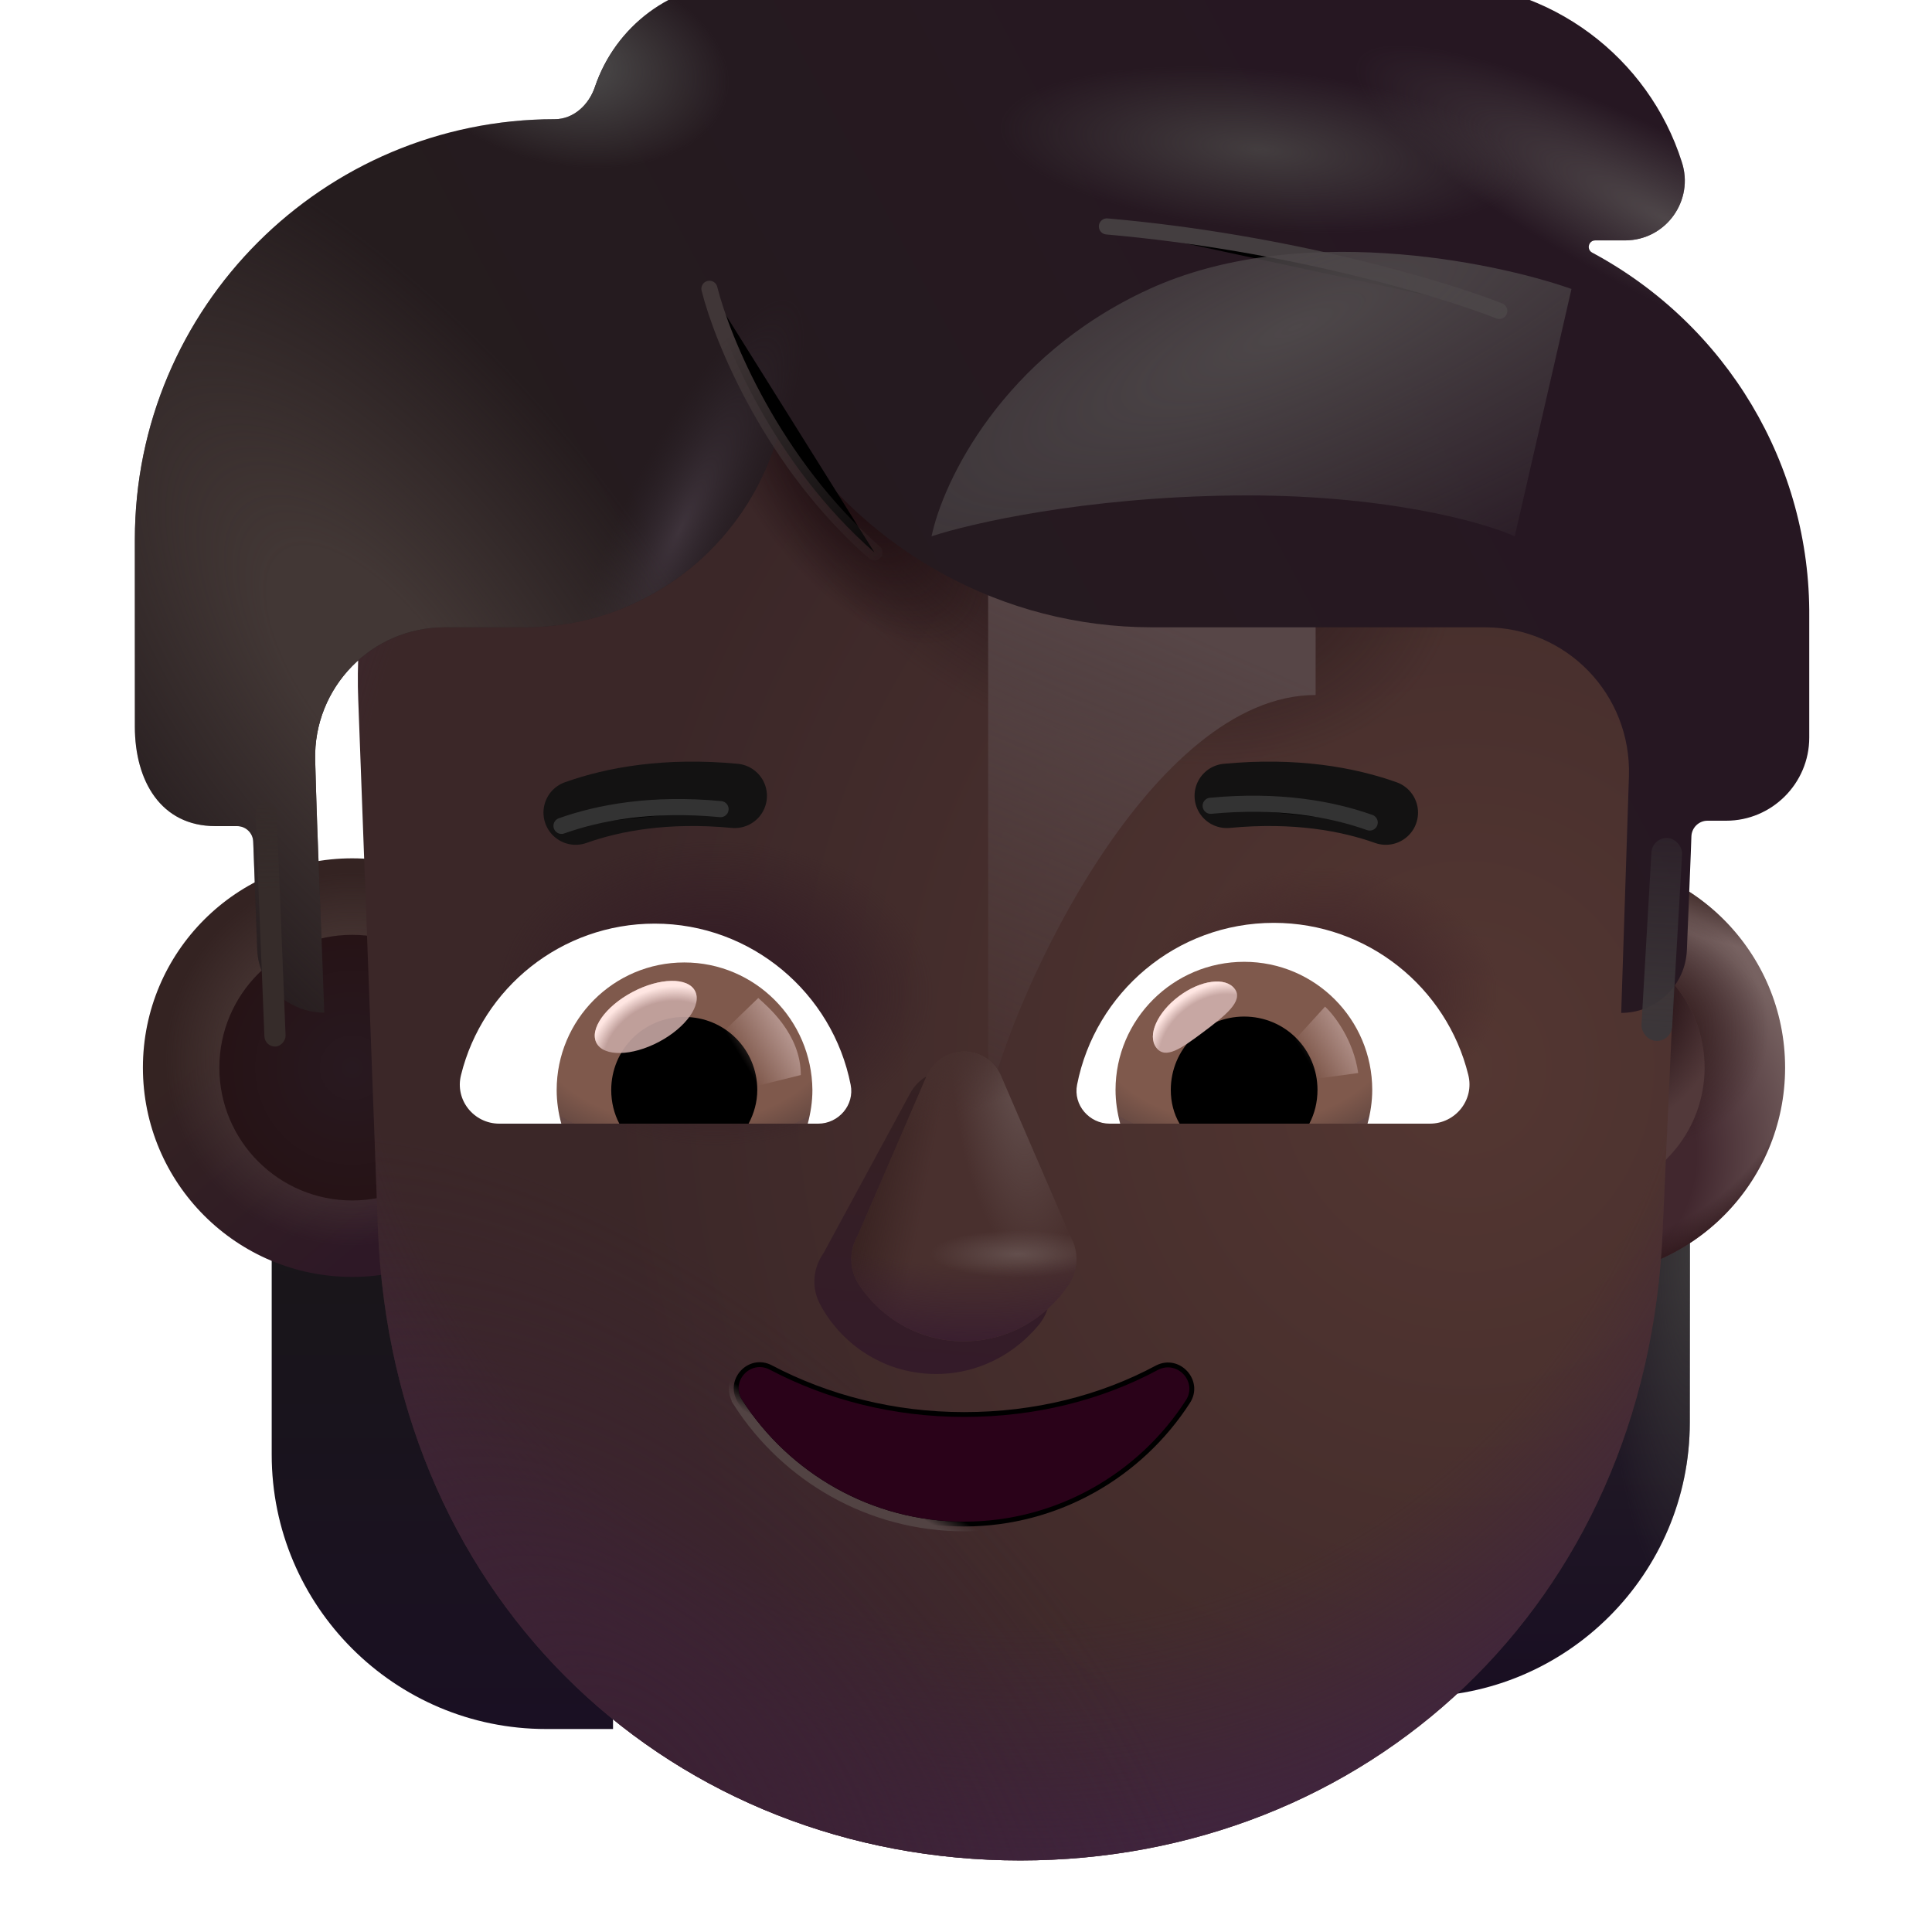 <svg viewBox="1 1 30 30" xmlns="http://www.w3.org/2000/svg">
<g filter="url(#filter0_i_4002_3603)">
<path d="M10.279 27.848H9.229C6.879 27.848 4.969 25.938 4.969 23.588V20.098H10.269V27.848H10.279Z" fill="url(#paint0_linear_4002_3603)"/>
</g>
<g filter="url(#filter1_i_4002_3603)">
<path d="M21.679 27.848H22.729C25.079 27.848 26.989 25.938 26.989 23.588V20.098H21.689V27.848H21.679Z" fill="url(#paint1_linear_4002_3603)"/>
<path d="M21.679 27.848H22.729C25.079 27.848 26.989 25.938 26.989 23.588V20.098H21.689V27.848H21.679Z" fill="url(#paint2_radial_4002_3603)"/>
</g>
<path d="M6.469 20.828C8.264 20.828 9.719 19.373 9.719 17.578C9.719 15.783 8.264 14.328 6.469 14.328C4.674 14.328 3.219 15.783 3.219 17.578C3.219 19.373 4.674 20.828 6.469 20.828Z" fill="url(#paint3_linear_4002_3603)"/>
<path d="M6.469 20.828C8.264 20.828 9.719 19.373 9.719 17.578C9.719 15.783 8.264 14.328 6.469 14.328C4.674 14.328 3.219 15.783 3.219 17.578C3.219 19.373 4.674 20.828 6.469 20.828Z" fill="url(#paint4_radial_4002_3603)"/>
<g filter="url(#filter2_f_4002_3603)">
<path d="M6.469 19.641C7.608 19.641 8.531 18.717 8.531 17.578C8.531 16.439 7.608 15.516 6.469 15.516C5.33 15.516 4.406 16.439 4.406 17.578C4.406 18.717 5.33 19.641 6.469 19.641Z" fill="url(#paint5_radial_4002_3603)"/>
</g>
<path d="M25.469 20.828C27.264 20.828 28.719 19.373 28.719 17.578C28.719 15.783 27.264 14.328 25.469 14.328C23.674 14.328 22.219 15.783 22.219 17.578C22.219 19.373 23.674 20.828 25.469 20.828Z" fill="url(#paint6_radial_4002_3603)"/>
<path d="M25.469 20.828C27.264 20.828 28.719 19.373 28.719 17.578C28.719 15.783 27.264 14.328 25.469 14.328C23.674 14.328 22.219 15.783 22.219 17.578C22.219 19.373 23.674 20.828 25.469 20.828Z" fill="url(#paint7_radial_4002_3603)"/>
<path d="M25.469 20.828C27.264 20.828 28.719 19.373 28.719 17.578C28.719 15.783 27.264 14.328 25.469 14.328C23.674 14.328 22.219 15.783 22.219 17.578C22.219 19.373 23.674 20.828 25.469 20.828Z" fill="url(#paint8_radial_4002_3603)"/>
<path d="M25.469 20.828C27.264 20.828 28.719 19.373 28.719 17.578C28.719 15.783 27.264 14.328 25.469 14.328C23.674 14.328 22.219 15.783 22.219 17.578C22.219 19.373 23.674 20.828 25.469 20.828Z" fill="url(#paint9_radial_4002_3603)"/>
<g filter="url(#filter3_f_4002_3603)">
<path d="M25.469 19.578C26.573 19.578 27.469 18.683 27.469 17.578C27.469 16.474 26.573 15.578 25.469 15.578C24.364 15.578 23.469 16.474 23.469 17.578C23.469 18.683 24.364 19.578 25.469 19.578Z" fill="#52393A"/>
<path d="M25.469 19.578C26.573 19.578 27.469 18.683 27.469 17.578C27.469 16.474 26.573 15.578 25.469 15.578C24.364 15.578 23.469 16.474 23.469 17.578C23.469 18.683 24.364 19.578 25.469 19.578Z" fill="url(#paint10_radial_4002_3603)"/>
</g>
<g filter="url(#filter4_ii_4002_3603)">
<path d="M13.493 3.889C9.149 3.889 5.633 7.506 5.813 11.867L6.119 20.105C6.359 25.957 10.753 29.889 16.094 29.889C21.435 29.889 25.829 25.957 26.068 20.105L26.438 11.895C26.617 7.533 23.039 3.889 18.695 3.889H13.493Z" fill="url(#paint11_radial_4002_3603)"/>
<path d="M13.493 3.889C9.149 3.889 5.633 7.506 5.813 11.867L6.119 20.105C6.359 25.957 10.753 29.889 16.094 29.889C21.435 29.889 25.829 25.957 26.068 20.105L26.438 11.895C26.617 7.533 23.039 3.889 18.695 3.889H13.493Z" fill="url(#paint12_radial_4002_3603)"/>
<path d="M13.493 3.889C9.149 3.889 5.633 7.506 5.813 11.867L6.119 20.105C6.359 25.957 10.753 29.889 16.094 29.889C21.435 29.889 25.829 25.957 26.068 20.105L26.438 11.895C26.617 7.533 23.039 3.889 18.695 3.889H13.493Z" fill="url(#paint13_radial_4002_3603)"/>
<path d="M13.493 3.889C9.149 3.889 5.633 7.506 5.813 11.867L6.119 20.105C6.359 25.957 10.753 29.889 16.094 29.889C21.435 29.889 25.829 25.957 26.068 20.105L26.438 11.895C26.617 7.533 23.039 3.889 18.695 3.889H13.493Z" fill="url(#paint14_radial_4002_3603)"/>
<path d="M13.493 3.889C9.149 3.889 5.633 7.506 5.813 11.867L6.119 20.105C6.359 25.957 10.753 29.889 16.094 29.889C21.435 29.889 25.829 25.957 26.068 20.105L26.438 11.895C26.617 7.533 23.039 3.889 18.695 3.889H13.493Z" fill="url(#paint15_radial_4002_3603)"/>
<path d="M13.493 3.889C9.149 3.889 5.633 7.506 5.813 11.867L6.119 20.105C6.359 25.957 10.753 29.889 16.094 29.889C21.435 29.889 25.829 25.957 26.068 20.105L26.438 11.895C26.617 7.533 23.039 3.889 18.695 3.889H13.493Z" fill="url(#paint16_radial_4002_3603)"/>
<path d="M13.493 3.889C9.149 3.889 5.633 7.506 5.813 11.867L6.119 20.105C6.359 25.957 10.753 29.889 16.094 29.889C21.435 29.889 25.829 25.957 26.068 20.105L26.438 11.895C26.617 7.533 23.039 3.889 18.695 3.889H13.493Z" fill="url(#paint17_radial_4002_3603)"/>
</g>
<g filter="url(#filter5_f_4002_3603)">
<path d="M21.429 11.792C18.887 11.792 16.737 16.393 16.344 18.149V9.885H21.429V11.792Z" fill="url(#paint18_linear_4002_3603)"/>
</g>
<g filter="url(#filter6_i_4002_3603)">
<path d="M9.689 13.918C10.279 13.708 11.099 13.558 12.159 13.658" stroke="#131212" stroke-miterlimit="10" stroke-linecap="round" stroke-linejoin="round"/>
</g>
<g filter="url(#filter7_f_4002_3603)">
<path d="M9.719 13.824C10.309 13.614 11.129 13.464 12.189 13.564" stroke="#333333" stroke-width="0.25" stroke-miterlimit="10" stroke-linecap="round" stroke-linejoin="round"/>
</g>
<g filter="url(#filter8_i_4002_3603)">
<path d="M22.269 13.918C21.679 13.708 20.859 13.558 19.799 13.658" stroke="#131212" stroke-miterlimit="10" stroke-linecap="round" stroke-linejoin="round"/>
</g>
<g filter="url(#filter9_f_4002_3603)">
<path d="M22.269 13.772C21.679 13.562 20.859 13.412 19.799 13.512" stroke="#333333" stroke-width="0.25" stroke-miterlimit="10" stroke-linecap="round" stroke-linejoin="round"/>
</g>
<g filter="url(#filter10_f_4002_3603)">
<path d="M19.479 22.782L19.479 22.782C19.7 22.435 19.319 22.018 18.953 22.202L18.953 22.202L18.951 22.203C18.084 22.669 17.067 22.927 15.971 22.927C14.875 22.927 13.858 22.659 12.99 22.203C12.623 22.006 12.231 22.425 12.463 22.782L12.526 22.741L12.463 22.782C13.205 23.936 14.506 24.703 15.971 24.703C17.435 24.703 18.737 23.936 19.479 22.782Z" stroke="url(#paint19_linear_4002_3603)" stroke-width="0.15"/>
</g>
<path d="M15.971 23.002C14.862 23.002 13.834 22.731 12.955 22.269C12.656 22.109 12.336 22.45 12.526 22.741C13.255 23.875 14.533 24.628 15.971 24.628C17.409 24.628 18.687 23.875 19.416 22.741C19.595 22.46 19.286 22.119 18.986 22.269C18.108 22.741 17.079 23.002 15.971 23.002Z" fill="#2A0219"/>
<g filter="url(#filter11_ii_4002_3603)">
<path d="M27.114 4.612C27.314 5.212 26.864 5.833 26.234 5.833H25.771C25.666 5.833 25.631 5.974 25.724 6.023C27.814 7.145 29.114 9.317 29.094 11.68V13.553C29.094 14.264 28.514 14.844 27.804 14.844H27.514C27.38 14.844 27.27 14.951 27.264 15.085L27.254 15.365L27.194 16.847C27.174 17.398 26.724 17.828 26.174 17.828L26.294 14.153C26.334 12.882 25.324 11.841 24.064 11.841H18.894C16.551 11.841 14.487 10.649 13.266 8.85C13.216 8.776 13.098 8.796 13.073 8.882C12.581 10.586 11.009 11.841 9.144 11.841H7.904C6.774 11.841 5.864 12.772 5.894 13.903C5.929 15.212 5.99 16.516 6.035 17.824C5.485 17.824 5.014 17.398 4.994 16.847L4.932 15.169C4.928 15.035 4.817 14.928 4.683 14.928H4.344C3.499 14.928 3.094 14.228 3.094 13.383V10.479C3.094 6.874 6.014 3.951 9.614 3.951C9.905 3.951 10.143 3.729 10.237 3.453C10.555 2.51 11.43 1.828 12.474 1.828H23.304C25.084 1.828 26.604 3 27.114 4.612Z" fill="url(#paint20_linear_4002_3603)"/>
<path d="M27.114 4.612C27.314 5.212 26.864 5.833 26.234 5.833H25.771C25.666 5.833 25.631 5.974 25.724 6.023C27.814 7.145 29.114 9.317 29.094 11.68V13.553C29.094 14.264 28.514 14.844 27.804 14.844H27.514C27.38 14.844 27.27 14.951 27.264 15.085L27.254 15.365L27.194 16.847C27.174 17.398 26.724 17.828 26.174 17.828L26.294 14.153C26.334 12.882 25.324 11.841 24.064 11.841H18.894C16.551 11.841 14.487 10.649 13.266 8.85C13.216 8.776 13.098 8.796 13.073 8.882C12.581 10.586 11.009 11.841 9.144 11.841H7.904C6.774 11.841 5.864 12.772 5.894 13.903C5.929 15.212 5.99 16.516 6.035 17.824C5.485 17.824 5.014 17.398 4.994 16.847L4.932 15.169C4.928 15.035 4.817 14.928 4.683 14.928H4.344C3.499 14.928 3.094 14.228 3.094 13.383V10.479C3.094 6.874 6.014 3.951 9.614 3.951C9.905 3.951 10.143 3.729 10.237 3.453C10.555 2.51 11.43 1.828 12.474 1.828H23.304C25.084 1.828 26.604 3 27.114 4.612Z" fill="url(#paint21_radial_4002_3603)"/>
<path d="M27.114 4.612C27.314 5.212 26.864 5.833 26.234 5.833H25.771C25.666 5.833 25.631 5.974 25.724 6.023C27.814 7.145 29.114 9.317 29.094 11.68V13.553C29.094 14.264 28.514 14.844 27.804 14.844H27.514C27.38 14.844 27.27 14.951 27.264 15.085L27.254 15.365L27.194 16.847C27.174 17.398 26.724 17.828 26.174 17.828L26.294 14.153C26.334 12.882 25.324 11.841 24.064 11.841H18.894C16.551 11.841 14.487 10.649 13.266 8.85C13.216 8.776 13.098 8.796 13.073 8.882C12.581 10.586 11.009 11.841 9.144 11.841H7.904C6.774 11.841 5.864 12.772 5.894 13.903C5.929 15.212 5.99 16.516 6.035 17.824C5.485 17.824 5.014 17.398 4.994 16.847L4.932 15.169C4.928 15.035 4.817 14.928 4.683 14.928H4.344C3.499 14.928 3.094 14.228 3.094 13.383V10.479C3.094 6.874 6.014 3.951 9.614 3.951C9.905 3.951 10.143 3.729 10.237 3.453C10.555 2.51 11.43 1.828 12.474 1.828H23.304C25.084 1.828 26.604 3 27.114 4.612Z" fill="url(#paint22_radial_4002_3603)"/>
<path d="M27.114 4.612C27.314 5.212 26.864 5.833 26.234 5.833H25.771C25.666 5.833 25.631 5.974 25.724 6.023C27.814 7.145 29.114 9.317 29.094 11.68V13.553C29.094 14.264 28.514 14.844 27.804 14.844H27.514C27.38 14.844 27.27 14.951 27.264 15.085L27.254 15.365L27.194 16.847C27.174 17.398 26.724 17.828 26.174 17.828L26.294 14.153C26.334 12.882 25.324 11.841 24.064 11.841H18.894C16.551 11.841 14.487 10.649 13.266 8.85C13.216 8.776 13.098 8.796 13.073 8.882C12.581 10.586 11.009 11.841 9.144 11.841H7.904C6.774 11.841 5.864 12.772 5.894 13.903C5.929 15.212 5.99 16.516 6.035 17.824C5.485 17.824 5.014 17.398 4.994 16.847L4.932 15.169C4.928 15.035 4.817 14.928 4.683 14.928H4.344C3.499 14.928 3.094 14.228 3.094 13.383V10.479C3.094 6.874 6.014 3.951 9.614 3.951C9.905 3.951 10.143 3.729 10.237 3.453C10.555 2.51 11.43 1.828 12.474 1.828H23.304C25.084 1.828 26.604 3 27.114 4.612Z" fill="url(#paint23_radial_4002_3603)"/>
<path d="M27.114 4.612C27.314 5.212 26.864 5.833 26.234 5.833H25.771C25.666 5.833 25.631 5.974 25.724 6.023C27.814 7.145 29.114 9.317 29.094 11.68V13.553C29.094 14.264 28.514 14.844 27.804 14.844H27.514C27.38 14.844 27.27 14.951 27.264 15.085L27.254 15.365L27.194 16.847C27.174 17.398 26.724 17.828 26.174 17.828L26.294 14.153C26.334 12.882 25.324 11.841 24.064 11.841H18.894C16.551 11.841 14.487 10.649 13.266 8.85C13.216 8.776 13.098 8.796 13.073 8.882C12.581 10.586 11.009 11.841 9.144 11.841H7.904C6.774 11.841 5.864 12.772 5.894 13.903C5.929 15.212 5.99 16.516 6.035 17.824C5.485 17.824 5.014 17.398 4.994 16.847L4.932 15.169C4.928 15.035 4.817 14.928 4.683 14.928H4.344C3.499 14.928 3.094 14.228 3.094 13.383V10.479C3.094 6.874 6.014 3.951 9.614 3.951C9.905 3.951 10.143 3.729 10.237 3.453C10.555 2.51 11.43 1.828 12.474 1.828H23.304C25.084 1.828 26.604 3 27.114 4.612Z" fill="url(#paint24_radial_4002_3603)"/>
<path d="M27.114 4.612C27.314 5.212 26.864 5.833 26.234 5.833H25.771C25.666 5.833 25.631 5.974 25.724 6.023C27.814 7.145 29.114 9.317 29.094 11.68V13.553C29.094 14.264 28.514 14.844 27.804 14.844H27.514C27.38 14.844 27.27 14.951 27.264 15.085L27.254 15.365L27.194 16.847C27.174 17.398 26.724 17.828 26.174 17.828L26.294 14.153C26.334 12.882 25.324 11.841 24.064 11.841H18.894C16.551 11.841 14.487 10.649 13.266 8.85C13.216 8.776 13.098 8.796 13.073 8.882C12.581 10.586 11.009 11.841 9.144 11.841H7.904C6.774 11.841 5.864 12.772 5.894 13.903C5.929 15.212 5.99 16.516 6.035 17.824C5.485 17.824 5.014 17.398 4.994 16.847L4.932 15.169C4.928 15.035 4.817 14.928 4.683 14.928H4.344C3.499 14.928 3.094 14.228 3.094 13.383V10.479C3.094 6.874 6.014 3.951 9.614 3.951C9.905 3.951 10.143 3.729 10.237 3.453C10.555 2.51 11.43 1.828 12.474 1.828H23.304C25.084 1.828 26.604 3 27.114 4.612Z" fill="url(#paint25_radial_4002_3603)"/>
</g>
<path d="M20.78 15.33C22.235 15.33 23.465 16.333 23.799 17.689C23.898 18.078 23.6 18.448 23.202 18.448H18.231C17.915 18.448 17.662 18.159 17.725 17.843C18.006 16.415 19.262 15.33 20.78 15.33Z" fill="white"/>
<path d="M20.319 15.935C21.422 15.935 22.308 16.83 22.308 17.924C22.308 18.105 22.28 18.285 22.235 18.448H18.394C18.349 18.276 18.322 18.105 18.322 17.924C18.322 16.83 19.217 15.935 20.319 15.935Z" fill="url(#paint26_radial_4002_3603)"/>
<path d="M19.18 17.924C19.18 17.291 19.687 16.785 20.319 16.785C20.952 16.785 21.458 17.291 21.458 17.924C21.458 18.114 21.413 18.294 21.331 18.448H19.316C19.226 18.294 19.18 18.114 19.18 17.924Z" fill="black"/>
<g filter="url(#filter12_f_4002_3603)">
<path d="M20.173 16.356C20.315 16.545 20.018 16.776 19.682 17.028C19.345 17.28 19.095 17.457 18.954 17.267C18.812 17.078 18.97 16.72 19.307 16.469C19.643 16.217 20.031 16.166 20.173 16.356Z" fill="#C7A7A3"/>
<path d="M20.173 16.356C20.315 16.545 20.018 16.776 19.682 17.028C19.345 17.28 19.095 17.457 18.954 17.267C18.812 17.078 18.97 16.72 19.307 16.469C19.643 16.217 20.031 16.166 20.173 16.356Z" fill="url(#paint27_radial_4002_3603)"/>
</g>
<g filter="url(#filter13_f_4002_3603)">
<path d="M22.09 17.662C22.017 17.148 21.716 16.761 21.575 16.631L20.996 17.267L21.257 17.775L22.09 17.662Z" fill="url(#paint28_linear_4002_3603)"/>
</g>
<path d="M11.166 15.342C9.716 15.342 8.492 16.341 8.159 17.692C8.06 18.079 8.357 18.448 8.753 18.448H13.705C14.02 18.448 14.272 18.16 14.209 17.845C13.93 16.422 12.669 15.342 11.166 15.342Z" fill="white"/>
<path d="M11.625 15.945C10.527 15.945 9.644 16.836 9.644 17.926C9.644 18.106 9.671 18.286 9.716 18.448H13.543C13.588 18.277 13.615 18.106 13.615 17.926C13.606 16.836 12.723 15.945 11.625 15.945Z" fill="url(#paint29_radial_4002_3603)"/>
<path d="M12.759 17.926C12.759 17.296 12.255 16.791 11.625 16.791C10.995 16.791 10.491 17.296 10.491 17.926C10.491 18.115 10.536 18.295 10.617 18.448H12.624C12.706 18.295 12.759 18.115 12.759 17.926Z" fill="black"/>
<g filter="url(#filter14_f_4002_3603)">
<path d="M13.435 17.693C13.435 17.053 12.914 16.626 12.774 16.497L12.133 17.116L12.527 17.918L13.435 17.693Z" fill="url(#paint30_linear_4002_3603)"/>
</g>
<g filter="url(#filter15_f_4002_3603)">
<ellipse cx="11.027" cy="16.791" rx="0.865" ry="0.438" transform="rotate(-27.914 11.027 16.791)" fill="#C7A7A3" fill-opacity="0.9"/>
<ellipse cx="11.027" cy="16.791" rx="0.865" ry="0.438" transform="rotate(-27.914 11.027 16.791)" fill="url(#paint31_radial_4002_3603)"/>
</g>
<g filter="url(#filter16_f_4002_3603)">
<path d="M17.229 20.762C17.346 21.011 17.332 21.323 17.134 21.568C16.709 22.085 16.06 22.391 15.35 22.327C14.651 22.265 14.056 21.848 13.74 21.264C13.588 20.988 13.63 20.679 13.79 20.455L15.136 17.971C15.262 17.74 15.513 17.605 15.775 17.629V17.629C16.038 17.652 16.261 17.829 16.344 18.079L17.229 20.762Z" fill="url(#paint32_linear_4002_3603)"/>
</g>
<g filter="url(#filter17_f_4002_3603)">
<path d="M17.614 20.182C17.746 20.408 17.76 20.705 17.592 20.955C17.232 21.483 16.642 21.828 15.962 21.828C15.292 21.828 14.692 21.483 14.342 20.955C14.175 20.705 14.188 20.408 14.32 20.182L15.389 17.708C15.489 17.477 15.716 17.328 15.967 17.328V17.328C16.218 17.328 16.445 17.477 16.545 17.708L17.614 20.182Z" fill="#49302E"/>
<path d="M17.614 20.182C17.746 20.408 17.76 20.705 17.592 20.955C17.232 21.483 16.642 21.828 15.962 21.828C15.292 21.828 14.692 21.483 14.342 20.955C14.175 20.705 14.188 20.408 14.32 20.182L15.389 17.708C15.489 17.477 15.716 17.328 15.967 17.328V17.328C16.218 17.328 16.445 17.477 16.545 17.708L17.614 20.182Z" fill="url(#paint33_radial_4002_3603)"/>
<path d="M17.614 20.182C17.746 20.408 17.76 20.705 17.592 20.955C17.232 21.483 16.642 21.828 15.962 21.828C15.292 21.828 14.692 21.483 14.342 20.955C14.175 20.705 14.188 20.408 14.32 20.182L15.389 17.708C15.489 17.477 15.716 17.328 15.967 17.328V17.328C16.218 17.328 16.445 17.477 16.545 17.708L17.614 20.182Z" fill="url(#paint34_radial_4002_3603)"/>
<path d="M17.614 20.182C17.746 20.408 17.76 20.705 17.592 20.955C17.232 21.483 16.642 21.828 15.962 21.828C15.292 21.828 14.692 21.483 14.342 20.955C14.175 20.705 14.188 20.408 14.32 20.182L15.389 17.708C15.489 17.477 15.716 17.328 15.967 17.328V17.328C16.218 17.328 16.445 17.477 16.545 17.708L17.614 20.182Z" fill="url(#paint35_linear_4002_3603)"/>
<path d="M17.614 20.182C17.746 20.408 17.76 20.705 17.592 20.955C17.232 21.483 16.642 21.828 15.962 21.828C15.292 21.828 14.692 21.483 14.342 20.955C14.175 20.705 14.188 20.408 14.32 20.182L15.389 17.708C15.489 17.477 15.716 17.328 15.967 17.328V17.328C16.218 17.328 16.445 17.477 16.545 17.708L17.614 20.182Z" fill="url(#paint36_radial_4002_3603)"/>
<path d="M17.614 20.182C17.746 20.408 17.76 20.705 17.592 20.955C17.232 21.483 16.642 21.828 15.962 21.828C15.292 21.828 14.692 21.483 14.342 20.955C14.175 20.705 14.188 20.408 14.32 20.182L15.389 17.708C15.489 17.477 15.716 17.328 15.967 17.328V17.328C16.218 17.328 16.445 17.477 16.545 17.708L17.614 20.182Z" fill="url(#paint37_linear_4002_3603)"/>
</g>
<g filter="url(#filter18_f_4002_3603)">
<path d="M24.281 5.828C23.438 5.495 21.038 4.766 18.188 4.516" stroke="#443E40" stroke-width="0.25" stroke-linecap="round"/>
</g>
<g filter="url(#filter19_f_4002_3603)">
<path d="M12.016 5.484C12.214 6.276 13.003 8.203 14.578 9.578" stroke="url(#paint38_linear_4002_3603)" stroke-width="0.25" stroke-linecap="round"/>
</g>
<g filter="url(#filter20_f_4002_3603)">
<path d="M18.848 5.487C16.564 6.53 15.641 8.482 15.465 9.328C16.064 9.128 17.84 8.722 20.151 8.694C22.463 8.666 24.028 9.105 24.521 9.328L25.402 5.487C24.169 5.052 21.131 4.444 18.848 5.487Z" fill="url(#paint39_radial_4002_3603)"/>
</g>
<g filter="url(#filter21_f_4002_3603)">
<rect x="26.657" y="13.999" width="0.477" height="3.156" rx="0.238" transform="rotate(3.302 26.657 13.999)" fill="url(#paint40_linear_4002_3603)"/>
</g>
<g filter="url(#filter22_f_4002_3603)">
<rect width="0.329" height="3.8" rx="0.165" transform="matrix(-0.999 0.04 0.04 0.999 5.289 13.448)" fill="url(#paint41_linear_4002_3603)"/>
</g>
<defs>
<filter id="filter0_i_4002_3603" x="4.969" y="20.098" width="5.56" height="7.75" filterUnits="userSpaceOnUse" color-interpolation-filters="sRGB">
<feFlood flood-opacity="0" result="BackgroundImageFix"/>
<feBlend mode="normal" in="SourceGraphic" in2="BackgroundImageFix" result="shape"/>
<feColorMatrix in="SourceAlpha" type="matrix" values="0 0 0 0 0 0 0 0 0 0 0 0 0 0 0 0 0 0 127 0" result="hardAlpha"/>
<feOffset dx="0.25"/>
<feGaussianBlur stdDeviation="0.3"/>
<feComposite in2="hardAlpha" operator="arithmetic" k2="-1" k3="1"/>
<feColorMatrix type="matrix" values="0 0 0 0 0.29 0 0 0 0 0.255 0 0 0 0 0.247 0 0 0 1 0"/>
<feBlend mode="normal" in2="shape" result="effect1_innerShadow_4002_3603"/>
</filter>
<filter id="filter1_i_4002_3603" x="21.679" y="19.598" width="5.56" height="8.25" filterUnits="userSpaceOnUse" color-interpolation-filters="sRGB">
<feFlood flood-opacity="0" result="BackgroundImageFix"/>
<feBlend mode="normal" in="SourceGraphic" in2="BackgroundImageFix" result="shape"/>
<feColorMatrix in="SourceAlpha" type="matrix" values="0 0 0 0 0 0 0 0 0 0 0 0 0 0 0 0 0 0 127 0" result="hardAlpha"/>
<feOffset dx="0.25" dy="-0.5"/>
<feGaussianBlur stdDeviation="0.375"/>
<feComposite in2="hardAlpha" operator="arithmetic" k2="-1" k3="1"/>
<feColorMatrix type="matrix" values="0 0 0 0 0.122 0 0 0 0 0.075 0 0 0 0 0.165 0 0 0 1 0"/>
<feBlend mode="normal" in2="shape" result="effect1_innerShadow_4002_3603"/>
</filter>
<filter id="filter2_f_4002_3603" x="4.156" y="15.266" width="4.625" height="4.625" filterUnits="userSpaceOnUse" color-interpolation-filters="sRGB">
<feFlood flood-opacity="0" result="BackgroundImageFix"/>
<feBlend mode="normal" in="SourceGraphic" in2="BackgroundImageFix" result="shape"/>
<feGaussianBlur stdDeviation="0.125" result="effect1_foregroundBlur_4002_3603"/>
</filter>
<filter id="filter3_f_4002_3603" x="23.219" y="15.328" width="4.5" height="4.5" filterUnits="userSpaceOnUse" color-interpolation-filters="sRGB">
<feFlood flood-opacity="0" result="BackgroundImageFix"/>
<feBlend mode="normal" in="SourceGraphic" in2="BackgroundImageFix" result="shape"/>
<feGaussianBlur stdDeviation="0.125" result="effect1_foregroundBlur_4002_3603"/>
</filter>
<filter id="filter4_ii_4002_3603" x="5.306" y="3.889" width="22.388" height="26" filterUnits="userSpaceOnUse" color-interpolation-filters="sRGB">
<feFlood flood-opacity="0" result="BackgroundImageFix"/>
<feBlend mode="normal" in="SourceGraphic" in2="BackgroundImageFix" result="shape"/>
<feColorMatrix in="SourceAlpha" type="matrix" values="0 0 0 0 0 0 0 0 0 0 0 0 0 0 0 0 0 0 127 0" result="hardAlpha"/>
<feOffset dx="1.25"/>
<feGaussianBlur stdDeviation="0.75"/>
<feComposite in2="hardAlpha" operator="arithmetic" k2="-1" k3="1"/>
<feColorMatrix type="matrix" values="0 0 0 0 0.388 0 0 0 0 0.308 0 0 0 0 0.299 0 0 0 1 0"/>
<feBlend mode="normal" in2="shape" result="effect1_innerShadow_4002_3603"/>
<feColorMatrix in="SourceAlpha" type="matrix" values="0 0 0 0 0 0 0 0 0 0 0 0 0 0 0 0 0 0 127 0" result="hardAlpha"/>
<feOffset dx="-0.5"/>
<feGaussianBlur stdDeviation="0.25"/>
<feComposite in2="hardAlpha" operator="arithmetic" k2="-1" k3="1"/>
<feColorMatrix type="matrix" values="0 0 0 0 0.325 0 0 0 0 0.239 0 0 0 0 0.275 0 0 0 1 0"/>
<feBlend mode="normal" in2="effect1_innerShadow_4002_3603" result="effect2_innerShadow_4002_3603"/>
</filter>
<filter id="filter5_f_4002_3603" x="15.094" y="8.635" width="7.586" height="10.764" filterUnits="userSpaceOnUse" color-interpolation-filters="sRGB">
<feFlood flood-opacity="0" result="BackgroundImageFix"/>
<feBlend mode="normal" in="SourceGraphic" in2="BackgroundImageFix" result="shape"/>
<feGaussianBlur stdDeviation="0.625" result="effect1_foregroundBlur_4002_3603"/>
</filter>
<filter id="filter6_i_4002_3603" x="9.189" y="12.826" width="3.72" height="1.592" filterUnits="userSpaceOnUse" color-interpolation-filters="sRGB">
<feFlood flood-opacity="0" result="BackgroundImageFix"/>
<feBlend mode="normal" in="SourceGraphic" in2="BackgroundImageFix" result="shape"/>
<feColorMatrix in="SourceAlpha" type="matrix" values="0 0 0 0 0 0 0 0 0 0 0 0 0 0 0 0 0 0 127 0" result="hardAlpha"/>
<feOffset dx="0.25" dy="-0.3"/>
<feGaussianBlur stdDeviation="0.15"/>
<feComposite in2="hardAlpha" operator="arithmetic" k2="-1" k3="1"/>
<feColorMatrix type="matrix" values="0 0 0 0 0.043 0 0 0 0 0.02 0 0 0 0 0.051 0 0 0 1 0"/>
<feBlend mode="normal" in2="shape" result="effect1_innerShadow_4002_3603"/>
</filter>
<filter id="filter7_f_4002_3603" x="9.344" y="13.158" width="3.22" height="1.042" filterUnits="userSpaceOnUse" color-interpolation-filters="sRGB">
<feFlood flood-opacity="0" result="BackgroundImageFix"/>
<feBlend mode="normal" in="SourceGraphic" in2="BackgroundImageFix" result="shape"/>
<feGaussianBlur stdDeviation="0.125" result="effect1_foregroundBlur_4002_3603"/>
</filter>
<filter id="filter8_i_4002_3603" x="19.299" y="12.826" width="3.72" height="1.592" filterUnits="userSpaceOnUse" color-interpolation-filters="sRGB">
<feFlood flood-opacity="0" result="BackgroundImageFix"/>
<feBlend mode="normal" in="SourceGraphic" in2="BackgroundImageFix" result="shape"/>
<feColorMatrix in="SourceAlpha" type="matrix" values="0 0 0 0 0 0 0 0 0 0 0 0 0 0 0 0 0 0 127 0" result="hardAlpha"/>
<feOffset dx="0.25" dy="-0.3"/>
<feGaussianBlur stdDeviation="0.15"/>
<feComposite in2="hardAlpha" operator="arithmetic" k2="-1" k3="1"/>
<feColorMatrix type="matrix" values="0 0 0 0 0.043 0 0 0 0 0.02 0 0 0 0 0.051 0 0 0 1 0"/>
<feBlend mode="normal" in2="shape" result="effect1_innerShadow_4002_3603"/>
</filter>
<filter id="filter9_f_4002_3603" x="19.424" y="13.105" width="3.22" height="1.042" filterUnits="userSpaceOnUse" color-interpolation-filters="sRGB">
<feFlood flood-opacity="0" result="BackgroundImageFix"/>
<feBlend mode="normal" in="SourceGraphic" in2="BackgroundImageFix" result="shape"/>
<feGaussianBlur stdDeviation="0.125" result="effect1_foregroundBlur_4002_3603"/>
</filter>
<filter id="filter10_f_4002_3603" x="12.218" y="21.977" width="7.502" height="2.901" filterUnits="userSpaceOnUse" color-interpolation-filters="sRGB">
<feFlood flood-opacity="0" result="BackgroundImageFix"/>
<feBlend mode="normal" in="SourceGraphic" in2="BackgroundImageFix" result="shape"/>
<feGaussianBlur stdDeviation="0.05" result="effect1_foregroundBlur_4002_3603"/>
</filter>
<filter id="filter11_ii_4002_3603" x="3.094" y="1.078" width="26" height="16.75" filterUnits="userSpaceOnUse" color-interpolation-filters="sRGB">
<feFlood flood-opacity="0" result="BackgroundImageFix"/>
<feBlend mode="normal" in="SourceGraphic" in2="BackgroundImageFix" result="shape"/>
<feColorMatrix in="SourceAlpha" type="matrix" values="0 0 0 0 0 0 0 0 0 0 0 0 0 0 0 0 0 0 127 0" result="hardAlpha"/>
<feOffset dy="-0.75"/>
<feGaussianBlur stdDeviation="0.625"/>
<feComposite in2="hardAlpha" operator="arithmetic" k2="-1" k3="1"/>
<feColorMatrix type="matrix" values="0 0 0 0 0.102 0 0 0 0 0.043 0 0 0 0 0.102 0 0 0 1 0"/>
<feBlend mode="normal" in2="shape" result="effect1_innerShadow_4002_3603"/>
<feColorMatrix in="SourceAlpha" type="matrix" values="0 0 0 0 0 0 0 0 0 0 0 0 0 0 0 0 0 0 127 0" result="hardAlpha"/>
<feOffset dy="-0.35"/>
<feGaussianBlur stdDeviation="0.5"/>
<feComposite in2="hardAlpha" operator="arithmetic" k2="-1" k3="1"/>
<feColorMatrix type="matrix" values="0 0 0 0 0.094 0 0 0 0 0.035 0 0 0 0 0.055 0 0 0 1 0"/>
<feBlend mode="normal" in2="effect1_innerShadow_4002_3603" result="effect2_innerShadow_4002_3603"/>
</filter>
<filter id="filter12_f_4002_3603" x="18.802" y="16.141" width="1.507" height="1.306" filterUnits="userSpaceOnUse" color-interpolation-filters="sRGB">
<feFlood flood-opacity="0" result="BackgroundImageFix"/>
<feBlend mode="normal" in="SourceGraphic" in2="BackgroundImageFix" result="shape"/>
<feGaussianBlur stdDeviation="0.05" result="effect1_foregroundBlur_4002_3603"/>
</filter>
<filter id="filter13_f_4002_3603" x="20.796" y="16.431" width="1.494" height="1.544" filterUnits="userSpaceOnUse" color-interpolation-filters="sRGB">
<feFlood flood-opacity="0" result="BackgroundImageFix"/>
<feBlend mode="normal" in="SourceGraphic" in2="BackgroundImageFix" result="shape"/>
<feGaussianBlur stdDeviation="0.1" result="effect1_foregroundBlur_4002_3603"/>
</filter>
<filter id="filter14_f_4002_3603" x="11.933" y="16.297" width="1.701" height="1.821" filterUnits="userSpaceOnUse" color-interpolation-filters="sRGB">
<feFlood flood-opacity="0" result="BackgroundImageFix"/>
<feBlend mode="normal" in="SourceGraphic" in2="BackgroundImageFix" result="shape"/>
<feGaussianBlur stdDeviation="0.1" result="effect1_foregroundBlur_4002_3603"/>
</filter>
<filter id="filter15_f_4002_3603" x="10.136" y="16.132" width="1.783" height="1.32" filterUnits="userSpaceOnUse" color-interpolation-filters="sRGB">
<feFlood flood-opacity="0" result="BackgroundImageFix"/>
<feBlend mode="normal" in="SourceGraphic" in2="BackgroundImageFix" result="shape"/>
<feGaussianBlur stdDeviation="0.05" result="effect1_foregroundBlur_4002_3603"/>
</filter>
<filter id="filter16_f_4002_3603" x="13.046" y="17.026" width="4.857" height="5.91" filterUnits="userSpaceOnUse" color-interpolation-filters="sRGB">
<feFlood flood-opacity="0" result="BackgroundImageFix"/>
<feBlend mode="normal" in="SourceGraphic" in2="BackgroundImageFix" result="shape"/>
<feGaussianBlur stdDeviation="0.3" result="effect1_foregroundBlur_4002_3603"/>
</filter>
<filter id="filter17_f_4002_3603" x="14.019" y="17.128" width="3.897" height="4.9" filterUnits="userSpaceOnUse" color-interpolation-filters="sRGB">
<feFlood flood-opacity="0" result="BackgroundImageFix"/>
<feBlend mode="normal" in="SourceGraphic" in2="BackgroundImageFix" result="shape"/>
<feGaussianBlur stdDeviation="0.1" result="effect1_foregroundBlur_4002_3603"/>
</filter>
<filter id="filter18_f_4002_3603" x="17.463" y="3.791" width="7.544" height="2.763" filterUnits="userSpaceOnUse" color-interpolation-filters="sRGB">
<feFlood flood-opacity="0" result="BackgroundImageFix"/>
<feBlend mode="normal" in="SourceGraphic" in2="BackgroundImageFix" result="shape"/>
<feGaussianBlur stdDeviation="0.3" result="effect1_foregroundBlur_4002_3603"/>
</filter>
<filter id="filter19_f_4002_3603" x="11.491" y="4.959" width="3.613" height="5.144" filterUnits="userSpaceOnUse" color-interpolation-filters="sRGB">
<feFlood flood-opacity="0" result="BackgroundImageFix"/>
<feBlend mode="normal" in="SourceGraphic" in2="BackgroundImageFix" result="shape"/>
<feGaussianBlur stdDeviation="0.2" result="effect1_foregroundBlur_4002_3603"/>
</filter>
<filter id="filter20_f_4002_3603" x="13.965" y="3.411" width="12.937" height="7.417" filterUnits="userSpaceOnUse" color-interpolation-filters="sRGB">
<feFlood flood-opacity="0" result="BackgroundImageFix"/>
<feBlend mode="normal" in="SourceGraphic" in2="BackgroundImageFix" result="shape"/>
<feGaussianBlur stdDeviation="0.75" result="effect1_foregroundBlur_4002_3603"/>
</filter>
<filter id="filter21_f_4002_3603" x="26.238" y="13.762" width="1.131" height="3.652" filterUnits="userSpaceOnUse" color-interpolation-filters="sRGB">
<feFlood flood-opacity="0" result="BackgroundImageFix"/>
<feBlend mode="normal" in="SourceGraphic" in2="BackgroundImageFix" result="shape"/>
<feGaussianBlur stdDeviation="0.125" result="effect1_foregroundBlur_4002_3603"/>
</filter>
<filter id="filter22_f_4002_3603" x="4.716" y="13.204" width="0.969" height="4.298" filterUnits="userSpaceOnUse" color-interpolation-filters="sRGB">
<feFlood flood-opacity="0" result="BackgroundImageFix"/>
<feBlend mode="normal" in="SourceGraphic" in2="BackgroundImageFix" result="shape"/>
<feGaussianBlur stdDeviation="0.125" result="effect1_foregroundBlur_4002_3603"/>
</filter>
<linearGradient id="paint0_linear_4002_3603" x1="7.624" y1="20.098" x2="7.624" y2="27.848" gradientUnits="userSpaceOnUse">
<stop stop-color="#191619"/>
<stop offset="1" stop-color="#1A1023"/>
</linearGradient>
<linearGradient id="paint1_linear_4002_3603" x1="24.334" y1="19.703" x2="24.334" y2="27.848" gradientUnits="userSpaceOnUse">
<stop stop-color="#272328"/>
<stop offset="1" stop-color="#190E22"/>
</linearGradient>
<radialGradient id="paint2_radial_4002_3603" cx="0" cy="0" r="1" gradientUnits="userSpaceOnUse" gradientTransform="translate(26.989 20.984) rotate(90) scale(5.5 1.364)">
<stop stop-color="#3A3739"/>
<stop offset="1" stop-color="#3A3739" stop-opacity="0"/>
</radialGradient>
<linearGradient id="paint3_linear_4002_3603" x1="4.538" y1="16.923" x2="7.156" y2="20.047" gradientUnits="userSpaceOnUse">
<stop stop-color="#342322"/>
<stop offset="1" stop-color="#2E1826"/>
</linearGradient>
<radialGradient id="paint4_radial_4002_3603" cx="0" cy="0" r="1" gradientUnits="userSpaceOnUse" gradientTransform="translate(6.469 17.445) rotate(90) scale(2.906)">
<stop offset="0.245" stop-color="#564441"/>
<stop offset="1" stop-color="#564441" stop-opacity="0"/>
</radialGradient>
<radialGradient id="paint5_radial_4002_3603" cx="0" cy="0" r="1" gradientUnits="userSpaceOnUse" gradientTransform="translate(6.469 17.578) rotate(149.647) scale(2.01)">
<stop stop-color="#281920"/>
<stop offset="1" stop-color="#261316"/>
</radialGradient>
<radialGradient id="paint6_radial_4002_3603" cx="0" cy="0" r="1" gradientUnits="userSpaceOnUse" gradientTransform="translate(25.25 19.047) rotate(-43.409) scale(4.775 4.468)">
<stop offset="0.452" stop-color="#41272E"/>
<stop offset="0.862" stop-color="#776261"/>
</radialGradient>
<radialGradient id="paint7_radial_4002_3603" cx="0" cy="0" r="1" gradientUnits="userSpaceOnUse" gradientTransform="translate(25.469 16.797) rotate(90) scale(4.031)">
<stop offset="0.881" stop-color="#2F171B" stop-opacity="0"/>
<stop offset="1" stop-color="#2F171B"/>
</radialGradient>
<radialGradient id="paint8_radial_4002_3603" cx="0" cy="0" r="1" gradientUnits="userSpaceOnUse" gradientTransform="translate(26.469 16.95) rotate(102.397) scale(1.891 1.995)">
<stop offset="0.175" stop-color="#311B1B"/>
<stop offset="1" stop-color="#311B1B" stop-opacity="0"/>
</radialGradient>
<radialGradient id="paint9_radial_4002_3603" cx="0" cy="0" r="1" gradientUnits="userSpaceOnUse" gradientTransform="translate(27.516 14.547) rotate(107.435) scale(0.991 3.043)">
<stop stop-color="#281210"/>
<stop offset="1" stop-color="#281210" stop-opacity="0"/>
</radialGradient>
<radialGradient id="paint10_radial_4002_3603" cx="0" cy="0" r="1" gradientUnits="userSpaceOnUse" gradientTransform="translate(25.969 16.406) rotate(91.254) scale(2.141 1.849)">
<stop offset="0.564" stop-color="#311C1F"/>
<stop offset="1" stop-color="#311C1F" stop-opacity="0"/>
</radialGradient>
<radialGradient id="paint11_radial_4002_3603" cx="0" cy="0" r="1" gradientUnits="userSpaceOnUse" gradientTransform="translate(22.969 17.567) rotate(-180) scale(13.25 14.629)">
<stop stop-color="#543732"/>
<stop offset="1" stop-color="#3B2728"/>
</radialGradient>
<radialGradient id="paint12_radial_4002_3603" cx="0" cy="0" r="1" gradientUnits="userSpaceOnUse" gradientTransform="translate(16.125 15.129) rotate(90) scale(14.76 14.094)">
<stop offset="0.746" stop-color="#40243E" stop-opacity="0"/>
<stop offset="1" stop-color="#40243E"/>
</radialGradient>
<radialGradient id="paint13_radial_4002_3603" cx="0" cy="0" r="1" gradientUnits="userSpaceOnUse" gradientTransform="translate(10.168 28.683) rotate(-43.68) scale(6.969 12.265)">
<stop stop-color="#3B2133"/>
<stop offset="1" stop-color="#3B2133" stop-opacity="0"/>
</radialGradient>
<radialGradient id="paint14_radial_4002_3603" cx="0" cy="0" r="1" gradientUnits="userSpaceOnUse" gradientTransform="translate(17.344 8.504) rotate(26.565) scale(5.87 3.946)">
<stop offset="0.292" stop-color="#29181B"/>
<stop offset="1" stop-color="#29181B" stop-opacity="0"/>
</radialGradient>
<radialGradient id="paint15_radial_4002_3603" cx="0" cy="0" r="1" gradientUnits="userSpaceOnUse" gradientTransform="translate(20.816 16.401) rotate(-90) scale(1.93 2.724)">
<stop offset="0.412" stop-color="#45292B"/>
<stop offset="1" stop-color="#45292B" stop-opacity="0"/>
</radialGradient>
<radialGradient id="paint16_radial_4002_3603" cx="0" cy="0" r="1" gradientUnits="userSpaceOnUse" gradientTransform="translate(11.349 16.423) rotate(-90) scale(2.407 3.398)">
<stop offset="0.412" stop-color="#361F26"/>
<stop offset="1" stop-color="#361F26" stop-opacity="0"/>
</radialGradient>
<radialGradient id="paint17_radial_4002_3603" cx="0" cy="0" r="1" gradientUnits="userSpaceOnUse" gradientTransform="translate(13.373 8.315) rotate(54.678) scale(3.139 1.545)">
<stop stop-color="#1A090D"/>
<stop offset="1" stop-color="#1A090D" stop-opacity="0"/>
</radialGradient>
<linearGradient id="paint18_linear_4002_3603" x1="19.522" y1="10.838" x2="15.98" y2="19.057" gradientUnits="userSpaceOnUse">
<stop stop-color="#574647"/>
<stop offset="1" stop-color="#574647" stop-opacity="0"/>
</linearGradient>
<linearGradient id="paint19_linear_4002_3603" x1="13.702" y1="24.191" x2="14.561" y2="22.77" gradientUnits="userSpaceOnUse">
<stop offset="0.302" stop-color="#524343"/>
<stop offset="0.484" stop-color="#524343" stop-opacity="0"/>
</linearGradient>
<linearGradient id="paint20_linear_4002_3603" x1="11.219" y1="14.453" x2="24.25" y2="7.516" gradientUnits="userSpaceOnUse">
<stop stop-color="#251C1E"/>
<stop offset="1" stop-color="#261722"/>
</linearGradient>
<radialGradient id="paint21_radial_4002_3603" cx="0" cy="0" r="1" gradientUnits="userSpaceOnUse" gradientTransform="translate(11.562 10.312) rotate(-64.14) scale(3.976 0.962)">
<stop stop-color="#3E333B"/>
<stop offset="1" stop-color="#2C242A" stop-opacity="0"/>
</radialGradient>
<radialGradient id="paint22_radial_4002_3603" cx="0" cy="0" r="1" gradientUnits="userSpaceOnUse" gradientTransform="translate(9.812 3.078) rotate(101.31) scale(1.593 2.554)">
<stop offset="0.254" stop-color="#454243"/>
<stop offset="1" stop-color="#454243" stop-opacity="0"/>
</radialGradient>
<radialGradient id="paint23_radial_4002_3603" cx="0" cy="0" r="1" gradientUnits="userSpaceOnUse" gradientTransform="translate(6.875 12.641) rotate(-126.939) scale(10.4 4.68)">
<stop offset="0.226" stop-color="#423735"/>
<stop offset="1" stop-color="#423735" stop-opacity="0"/>
</radialGradient>
<radialGradient id="paint24_radial_4002_3603" cx="0" cy="0" r="1" gradientUnits="userSpaceOnUse" gradientTransform="translate(26.906 5.516) rotate(-152.7) scale(5.451 1.228)">
<stop stop-color="#4E4649"/>
<stop offset="1" stop-color="#4E4649" stop-opacity="0"/>
</radialGradient>
<radialGradient id="paint25_radial_4002_3603" cx="0" cy="0" r="1" gradientUnits="userSpaceOnUse" gradientTransform="translate(20.562 4.422) rotate(5.274) scale(4.08 1.249)">
<stop stop-color="#433D3F"/>
<stop offset="1" stop-color="#433D3F" stop-opacity="0"/>
</radialGradient>
<radialGradient id="paint26_radial_4002_3603" cx="0" cy="0" r="1" gradientUnits="userSpaceOnUse" gradientTransform="translate(20.315 16.998) rotate(90) scale(1.808 2.875)">
<stop offset="0.802" stop-color="#7F594C"/>
<stop offset="1" stop-color="#694B43"/>
<stop offset="1" stop-color="#804D49"/>
<stop offset="1" stop-color="#644844"/>
</radialGradient>
<radialGradient id="paint27_radial_4002_3603" cx="0" cy="0" r="1" gradientUnits="userSpaceOnUse" gradientTransform="translate(19.806 17.186) rotate(-127.812) scale(0.843 1.16)">
<stop offset="0.766" stop-color="#FFE6E2" stop-opacity="0"/>
<stop offset="0.966" stop-color="#FFE6E2"/>
</radialGradient>
<linearGradient id="paint28_linear_4002_3603" x1="22.048" y1="17.118" x2="21.349" y2="17.549" gradientUnits="userSpaceOnUse">
<stop stop-color="#B4948D"/>
<stop offset="1" stop-color="#B4948D" stop-opacity="0"/>
</linearGradient>
<radialGradient id="paint29_radial_4002_3603" cx="0" cy="0" r="1" gradientUnits="userSpaceOnUse" gradientTransform="translate(11.63 17.004) rotate(90) scale(1.801 2.864)">
<stop offset="0.802" stop-color="#7F594C"/>
<stop offset="1" stop-color="#694B43"/>
<stop offset="1" stop-color="#804D49"/>
<stop offset="1" stop-color="#644844"/>
</radialGradient>
<linearGradient id="paint30_linear_4002_3603" x1="13.28" y1="17.123" x2="12.584" y2="17.552" gradientUnits="userSpaceOnUse">
<stop stop-color="#B4948D"/>
<stop offset="1" stop-color="#B4948D" stop-opacity="0"/>
</linearGradient>
<radialGradient id="paint31_radial_4002_3603" cx="0" cy="0" r="1" gradientUnits="userSpaceOnUse" gradientTransform="translate(10.994 17.49) rotate(-90.897) scale(1.097 1.318)">
<stop offset="0.766" stop-color="#FFE6E2" stop-opacity="0"/>
<stop offset="0.966" stop-color="#FFE6E2"/>
</radialGradient>
<linearGradient id="paint32_linear_4002_3603" x1="15.775" y1="17.629" x2="15.355" y2="22.328" gradientUnits="userSpaceOnUse">
<stop stop-color="#352122"/>
<stop offset="1" stop-color="#341B29"/>
</linearGradient>
<radialGradient id="paint33_radial_4002_3603" cx="0" cy="0" r="1" gradientUnits="userSpaceOnUse" gradientTransform="translate(16.812 17.766) rotate(84.577) scale(2.912 1.023)">
<stop stop-color="#634F4D"/>
<stop offset="1" stop-color="#634F4D" stop-opacity="0"/>
</radialGradient>
<radialGradient id="paint34_radial_4002_3603" cx="0" cy="0" r="1" gradientUnits="userSpaceOnUse" gradientTransform="translate(16.807 20.472) rotate(180) scale(1.368 0.368)">
<stop stop-color="#634F4D"/>
<stop offset="1" stop-color="#634F4D" stop-opacity="0"/>
</radialGradient>
<linearGradient id="paint35_linear_4002_3603" x1="13.737" y1="19.893" x2="15.246" y2="20.174" gradientUnits="userSpaceOnUse">
<stop stop-color="#2F1B1A"/>
<stop offset="1" stop-color="#2F1B1A" stop-opacity="0"/>
</linearGradient>
<radialGradient id="paint36_radial_4002_3603" cx="0" cy="0" r="1" gradientUnits="userSpaceOnUse" gradientTransform="translate(16.125 18.141) rotate(90) scale(3.688 6.123)">
<stop offset="0.68" stop-color="#3A1F2F" stop-opacity="0"/>
<stop offset="1" stop-color="#3A1F2F"/>
</radialGradient>
<linearGradient id="paint37_linear_4002_3603" x1="15.609" y1="17.328" x2="15.967" y2="18.297" gradientUnits="userSpaceOnUse">
<stop stop-color="#47302E"/>
<stop offset="1" stop-color="#47302E" stop-opacity="0"/>
</linearGradient>
<linearGradient id="paint38_linear_4002_3603" x1="12.219" y1="6.266" x2="15.172" y2="10.016" gradientUnits="userSpaceOnUse">
<stop stop-color="#403637"/>
<stop offset="1" stop-color="#403637" stop-opacity="0"/>
</linearGradient>
<radialGradient id="paint39_radial_4002_3603" cx="0" cy="0" r="1" gradientUnits="userSpaceOnUse" gradientTransform="translate(21.125 6.078) rotate(66.71) scale(5.137 18.239)">
<stop stop-color="#4D4749"/>
<stop offset="1" stop-color="#4D4749" stop-opacity="0"/>
</radialGradient>
<linearGradient id="paint40_linear_4002_3603" x1="27.169" y1="16.969" x2="27.167" y2="12.392" gradientUnits="userSpaceOnUse">
<stop stop-color="#3B3639"/>
<stop offset="1" stop-color="#3B3639" stop-opacity="0"/>
</linearGradient>
<linearGradient id="paint41_linear_4002_3603" x1="0.354" y1="3.577" x2="0.351" y2="-1.935" gradientUnits="userSpaceOnUse">
<stop offset="0.385" stop-color="#362C2A"/>
<stop offset="1" stop-color="#362C2A" stop-opacity="0"/>
</linearGradient>
</defs>
</svg>
